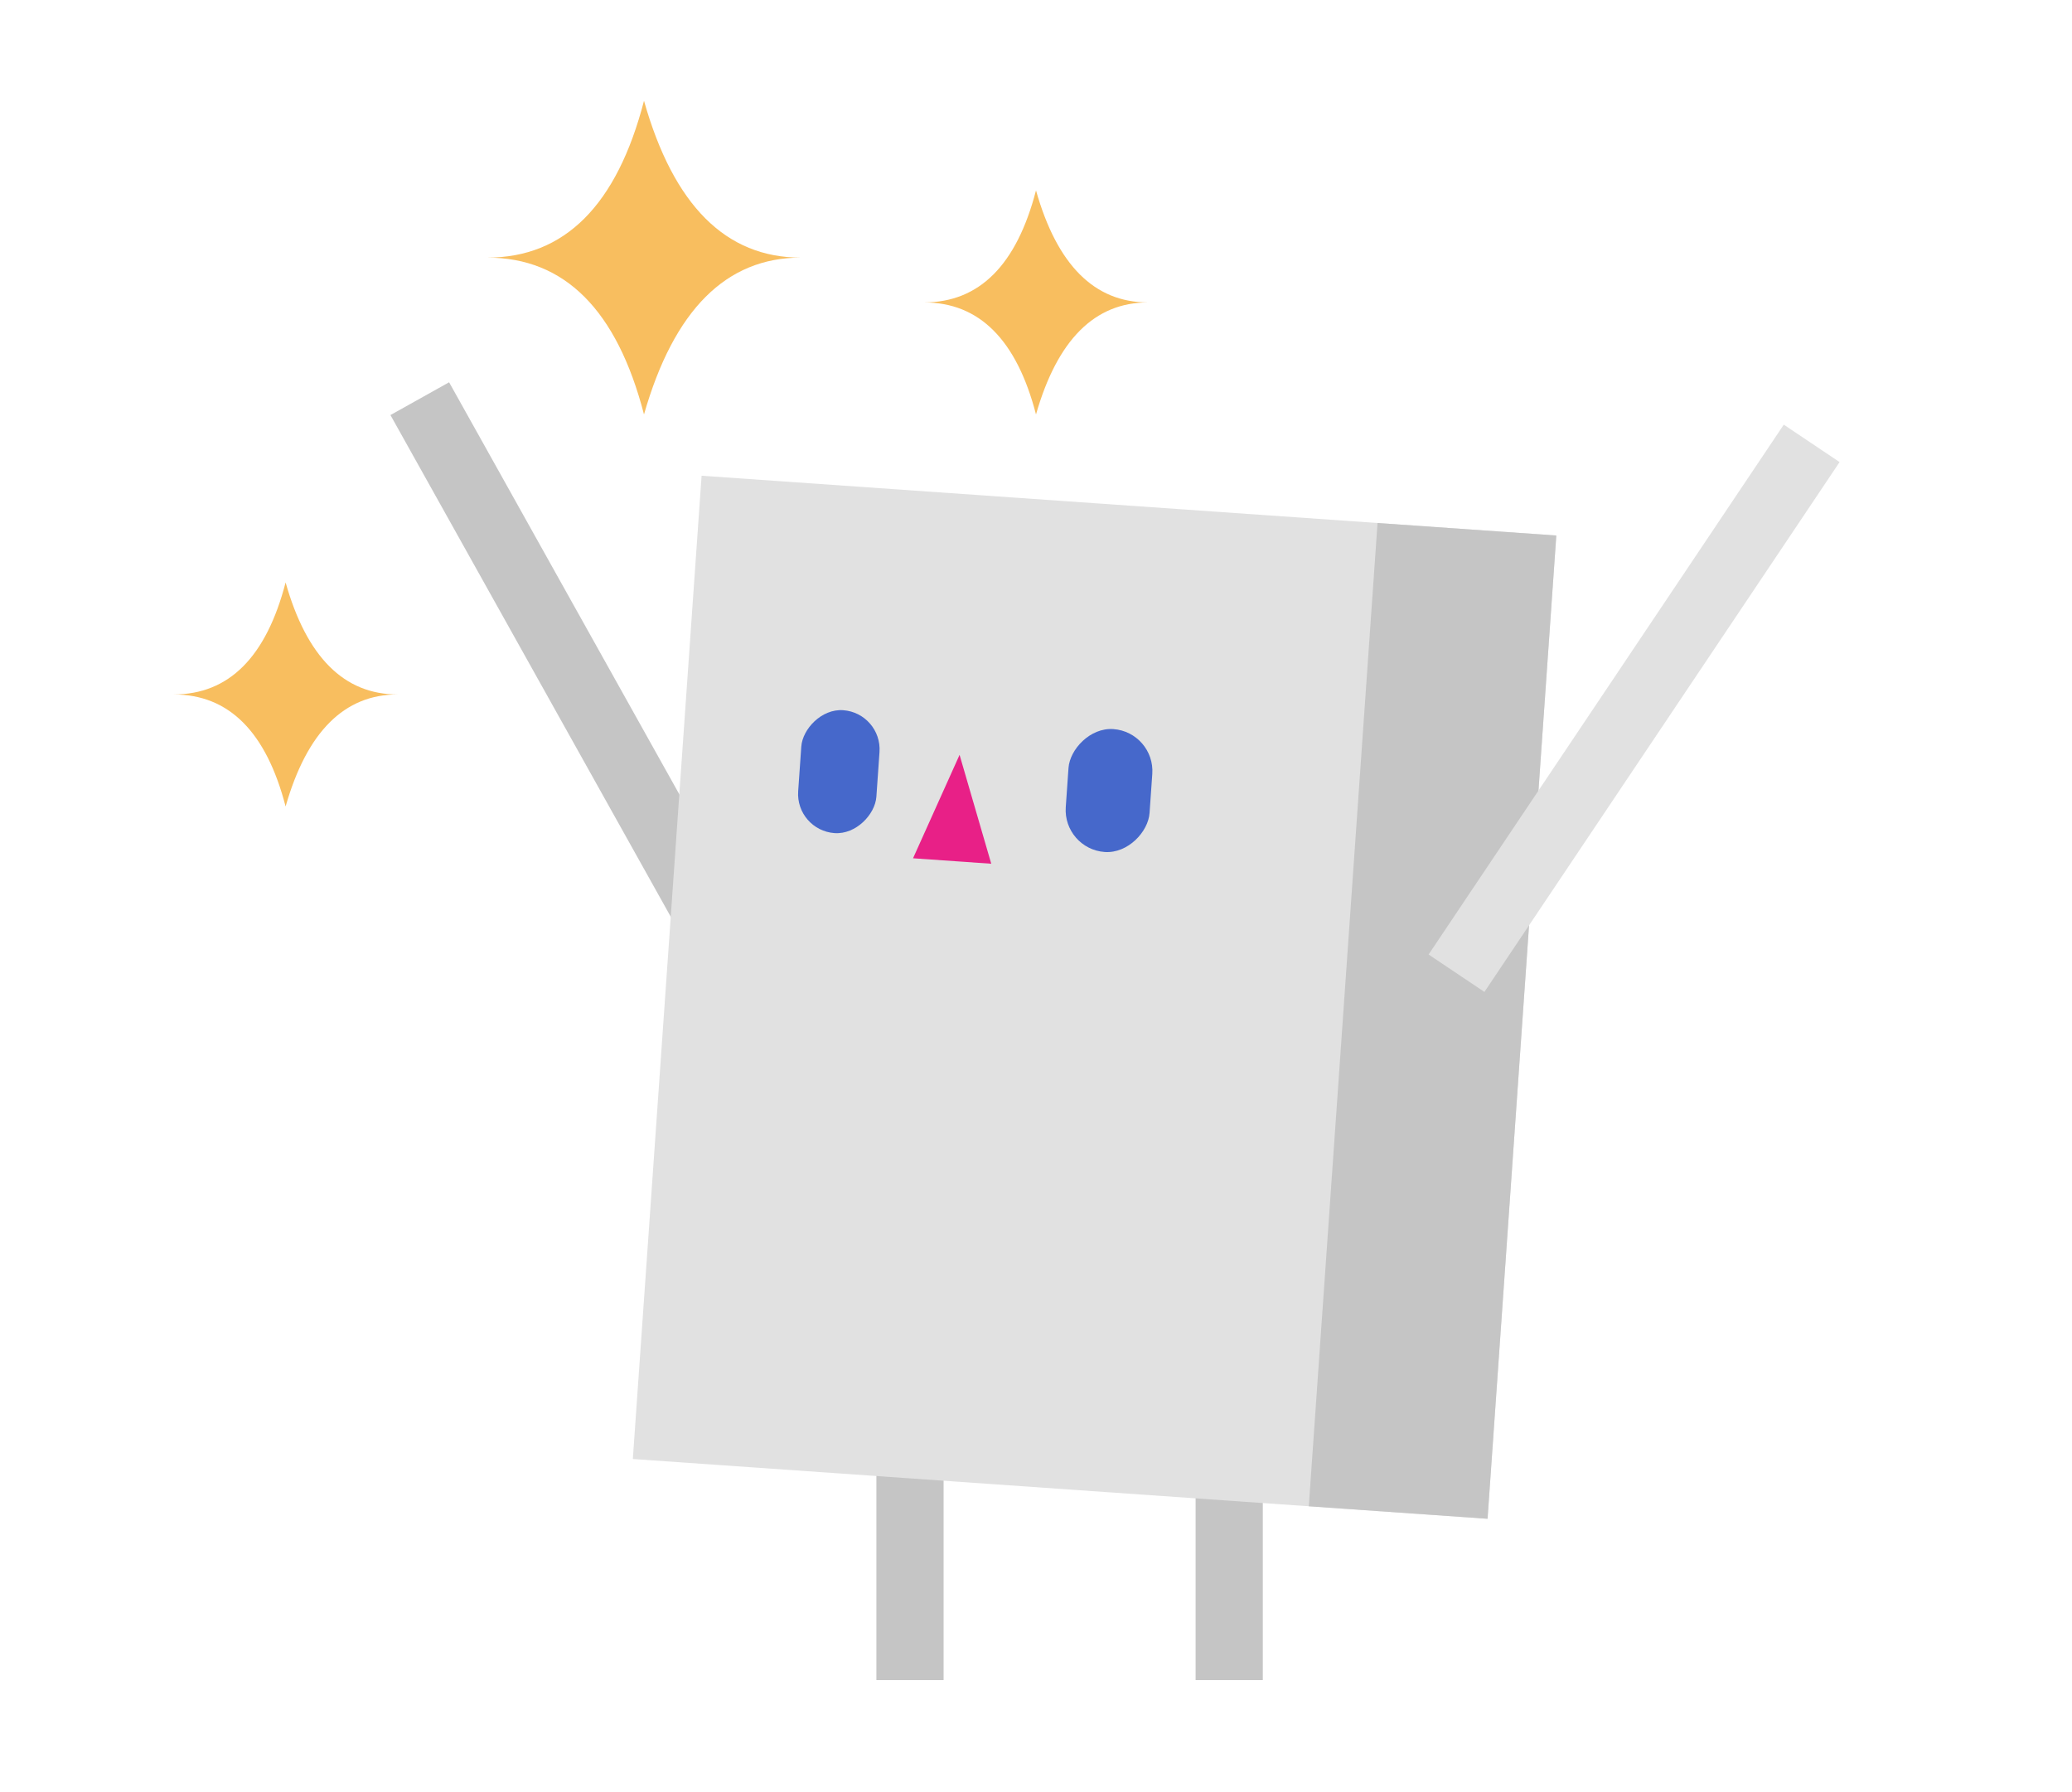 <svg xmlns="http://www.w3.org/2000/svg" width="370" height="320" viewBox="0 0 370 320">
    <g fill="none" fill-rule="evenodd">
        <path fill="#C5C5C5" fill-rule="nonzero" d="M225.5 251h-12v49h12zM168.5 251h-12v49h12zM69.722 74.111l10.475-5.853 53.773 96.231-10.476 5.854z"/>
        <path fill="#E1E1E1" d="M277.912 95.62L125.284 84.945l-12.277 175.572 152.628 10.672z"/>
        <path fill="#C5C5C5" d="M277.912 95.62l-31.922-2.233-12.277 175.571 31.922 2.232z"/>
        <path fill="#E1E1E1" fill-rule="nonzero" d="M328.498 82.508l-9.967-6.682-63.426 94.607 9.968 6.682z"/>
        <g transform="scale(-1 1) rotate(-4 1768.356 3019.034)">
            <path fill="#E82087" d="M34.568 6.504l7 19h-14z"/>
            <rect width="15" height="22" fill="#4668CB" rx="7.5"/>
            <rect width="14" height="22" x="48.866" fill="#4668CB" rx="7"/>
        </g>
        <path fill="#F8BE5F" d="M115 18c5.282 18.667 14.615 28 28 28-13.321 0-22.655 9.333-28 28-4.846-18.667-14.18-28-28-28 13.82 0 23.154-9.333 28-28zM185 34c3.773 13.333 10.44 20 20 20-9.515 0-16.182 6.667-20 20-3.462-13.333-10.128-20-20-20 9.872 0 16.538-6.667 20-20zM51 104c3.773 13.333 10.44 20 20 20-9.515 0-16.182 6.667-20 20-3.462-13.333-10.128-20-20-20 9.872 0 16.538-6.667 20-20z"/>
    </g>
</svg>
